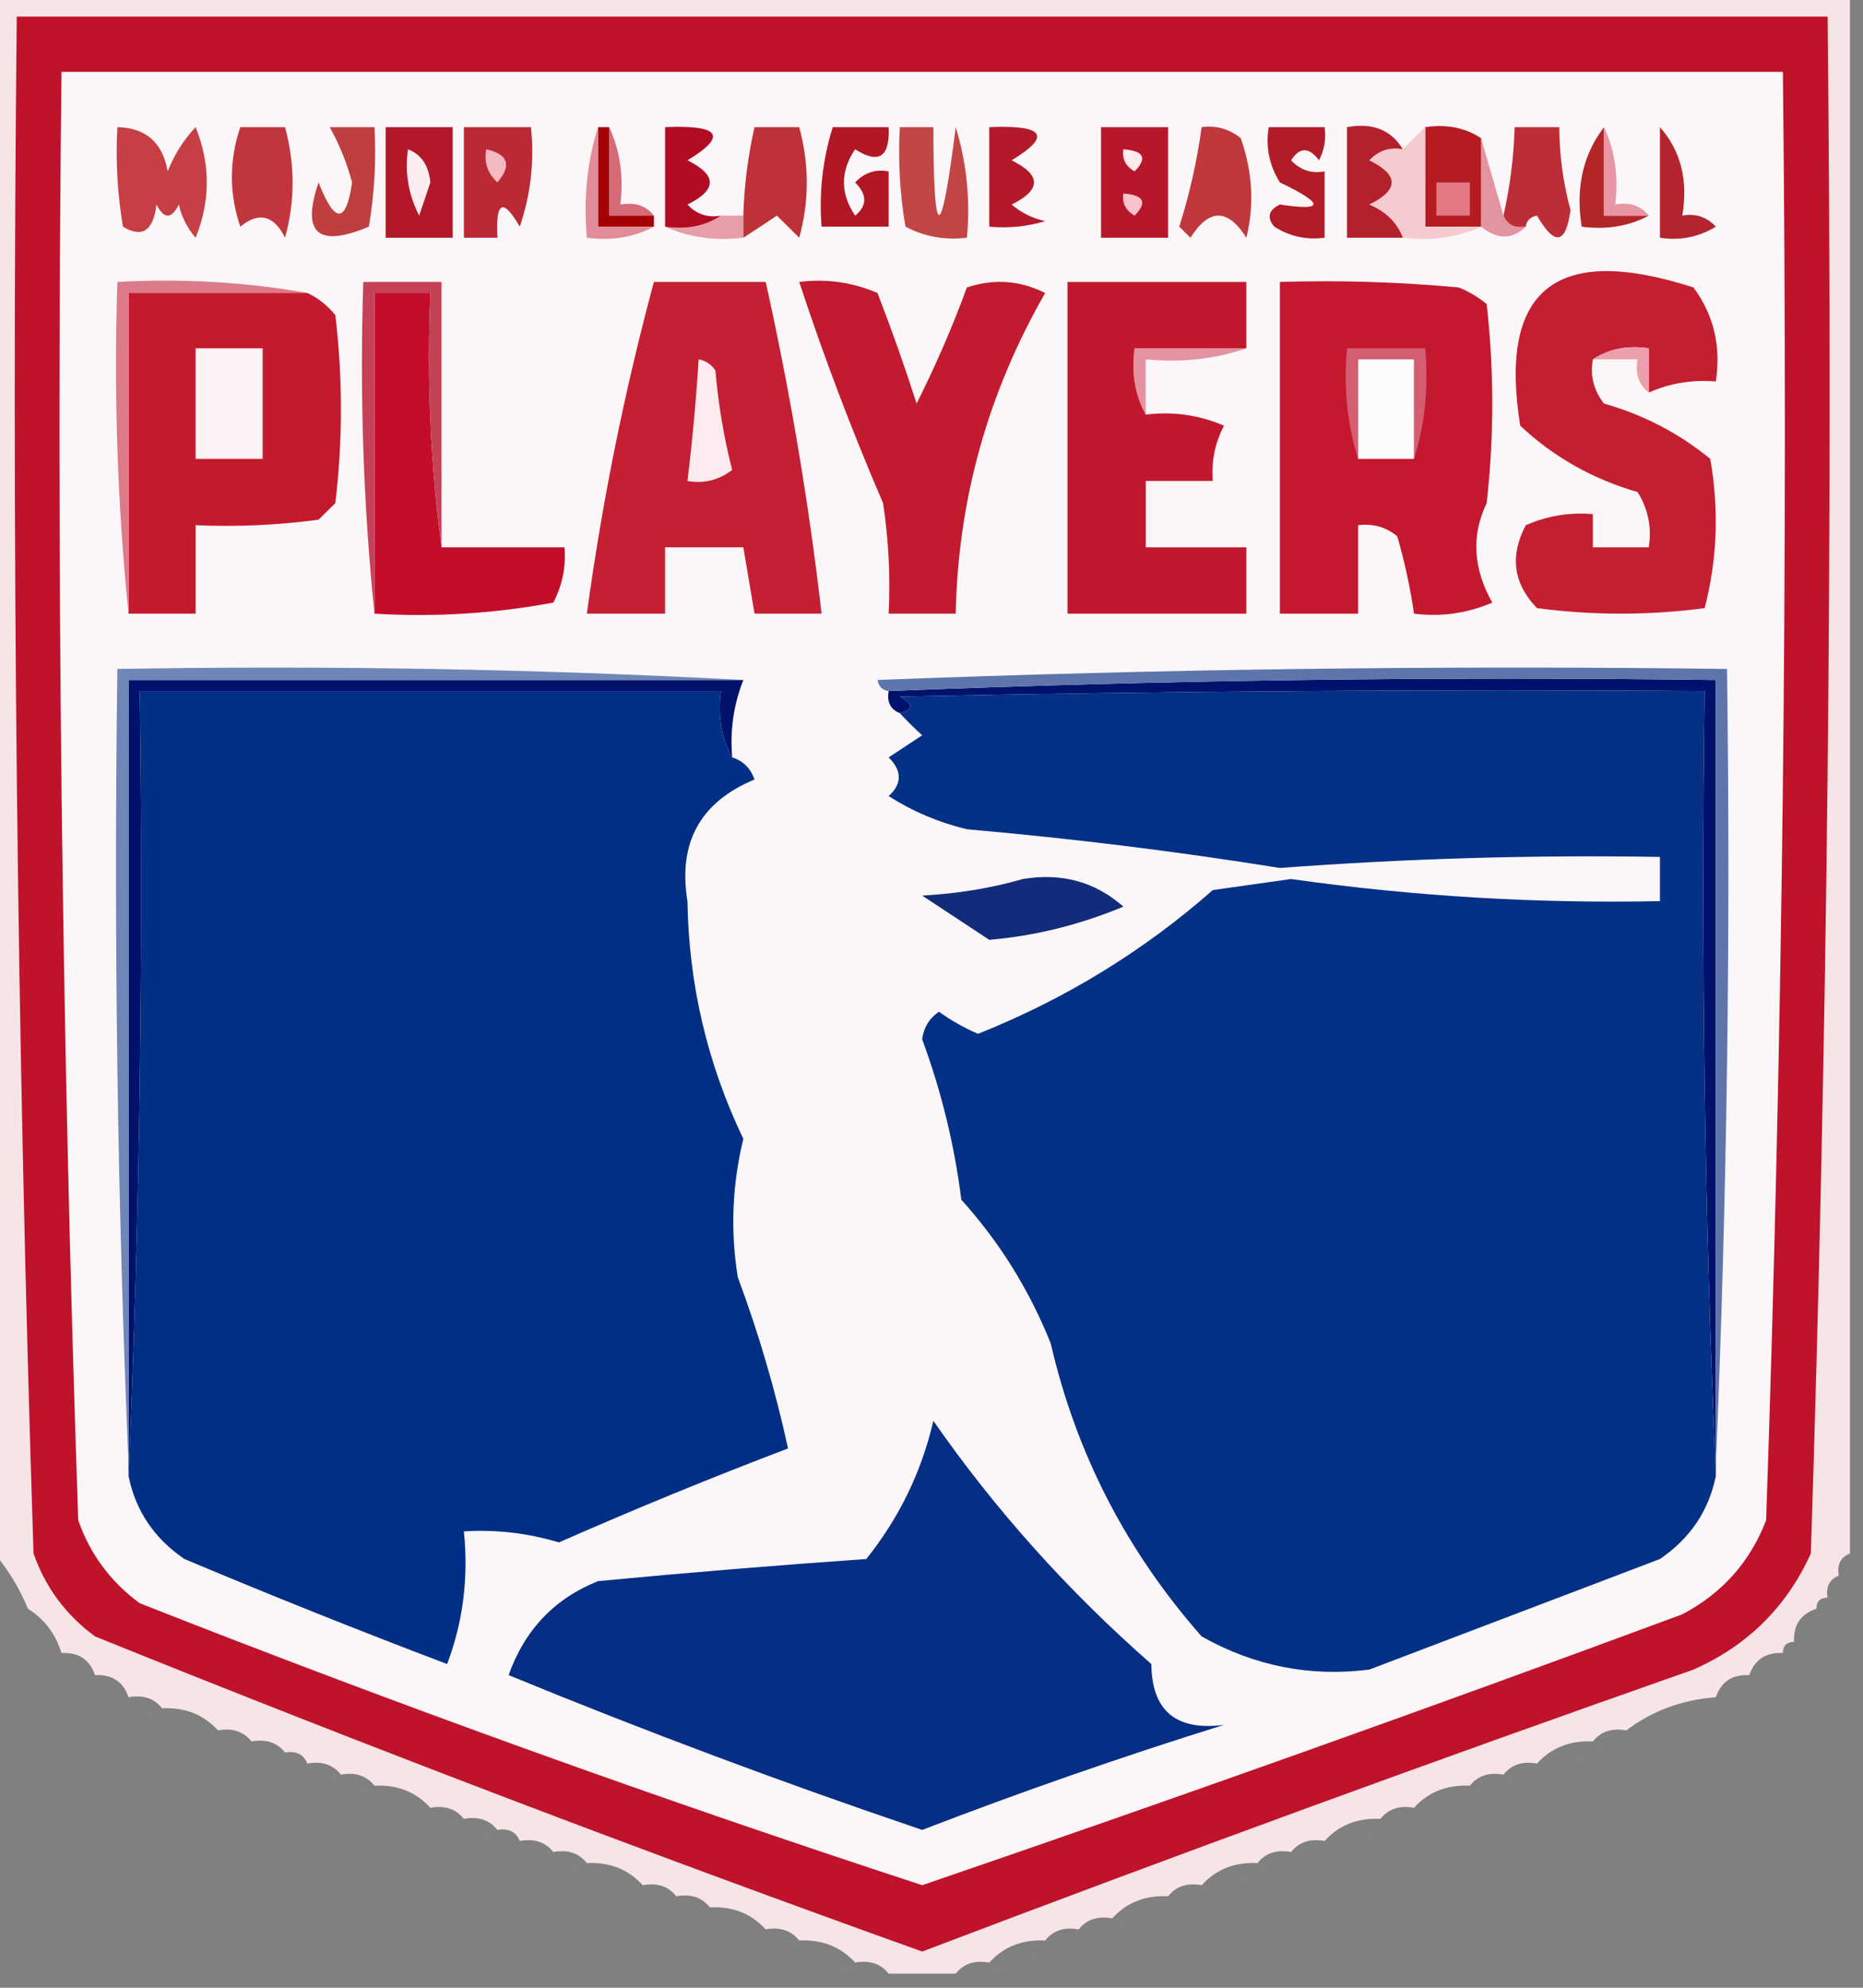 <?xml version="1.0" standalone="no"?>
<!DOCTYPE svg PUBLIC "-//W3C//DTD SVG 1.0//EN" "http://www.w3.org/TR/2001/REC-SVG-20010904/DTD/svg10.dtd">
<svg xmlns="http://www.w3.org/2000/svg" xmlns:xlink="http://www.w3.org/1999/xlink" id="body_1" width="15" height="16">

<rect width="100%" height="100%" fill="#808080" stroke="none"/>

<g transform="matrix(0.09 0 0 0.089 0 0)">
	<g>
        <path d="M-0.5 -0.5C 54.833 -0.5 110.167 -0.5 165.5 -0.5C 165.5 46.5 165.5 93.5 165.5 140.5C 164.662 140.842 164.328 141.508 164.5 142.5C 163.662 142.842 163.328 143.508 163.5 144.5C 162.833 144.5 162.5 144.833 162.5 145.5C 161.094 145.973 160.427 146.973 160.5 148.5C 159.833 148.5 159.5 148.833 159.5 149.5C 157.973 149.427 156.973 150.094 156.5 151.5C 154.973 151.427 153.973 152.094 153.5 153.5C 150.458 153.733 147.792 154.733 145.5 156.5C 144.209 156.263 143.209 156.596 142.5 157.5C 140.447 157.402 138.78 158.069 137.5 159.5C 136.209 159.263 135.209 159.596 134.5 160.5C 133.209 160.263 132.209 160.596 131.5 161.5C 129.447 161.402 127.78 162.069 126.5 163.5C 125.209 163.263 124.209 163.596 123.5 164.5C 121.447 164.402 119.78 165.069 118.5 166.5C 117.209 166.263 116.209 166.596 115.5 167.5C 114.209 167.263 113.209 167.596 112.5 168.5C 110.447 168.402 108.78 169.069 107.5 170.5C 106.209 170.263 105.209 170.596 104.5 171.5C 102.447 171.402 100.78 172.069 99.5 173.5C 98.209 173.263 97.209 173.596 96.5 174.5C 95.209 174.263 94.209 174.596 93.5 175.5C 91.447 175.402 89.78 176.069 88.5 177.5C 87.209 177.263 86.209 177.596 85.5 178.5C 83.5 178.5 81.5 178.5 79.5 178.5C 78.791 177.596 77.791 177.263 76.5 177.5C 75.22 176.069 73.553 175.402 71.5 175.5C 70.791 174.596 69.791 174.263 68.5 174.5C 67.22 173.069 65.553 172.402 63.5 172.5C 62.791 171.596 61.791 171.263 60.5 171.5C 59.791 170.596 58.791 170.263 57.5 170.5C 56.22 169.069 54.553 168.402 52.5 168.5C 51.791 167.596 50.791 167.263 49.5 167.5C 48.791 166.596 47.791 166.263 46.5 166.5C 46.158 165.662 45.492 165.328 44.5 165.5C 43.791 164.596 42.791 164.263 41.5 164.5C 40.791 163.596 39.791 163.263 38.5 163.5C 37.22 162.069 35.553 161.402 33.5 161.5C 32.791 160.596 31.791 160.263 30.5 160.5C 29.791 159.596 28.791 159.263 27.5 159.5C 27.158 158.662 26.492 158.328 25.5 158.5C 24.791 157.596 23.791 157.263 22.5 157.5C 21.791 156.596 20.791 156.263 19.5 156.5C 18.22 155.069 16.553 154.402 14.5 154.5C 13.791 153.596 12.791 153.263 11.5 153.5C 11.027 152.094 10.027 151.427 8.5 151.5C 8.027 150.094 7.027 149.427 5.5 149.5C 4.974 147.77 3.974 146.436 2.5 145.5C 1.737 143.632 0.737 141.965 -0.5 140.5C -0.5 93.5 -0.5 46.5 -0.5 -0.5z" stroke="none" fill="#FBE9EB" fill-rule="nonzero" fill-opacity="0.953" />
	</g>
	<g>
        <path d="M164.5 142.5C 164.833 142.5 165.167 142.5 165.5 142.5C 165.5 143.167 165.5 143.833 165.5 144.5C 165.167 144.5 164.833 144.5 164.5 144.5C 164.5 143.833 164.5 143.167 164.5 142.5z" stroke="none" fill="#FDFEFD" fill-rule="nonzero" fill-opacity="0.008" />
	</g>
	<g>
        <path d="M163.5 144.5C 163.833 144.5 164.167 144.5 164.5 144.5C 164.315 145.17 163.981 145.17 163.5 144.5z" stroke="none" fill="#FDFEFD" fill-rule="nonzero" fill-opacity="0.012" />
	</g>
	<g>
        <path d="M2.5 145.5C 1.833 146.167 1.833 146.167 2.5 145.5z" stroke="none" fill="#FDFEFD" fill-rule="nonzero" fill-opacity="0.012" />
	</g>
	<g>
        <path d="M162.5 145.5C 162.833 145.5 163.167 145.5 163.5 145.5C 163.315 146.17 162.981 146.17 162.5 145.5z" stroke="none" fill="#FDFEFD" fill-rule="nonzero" fill-opacity="0.012" />
	</g>
	<g>
        <path d="M2.5 147.5C 3.833 148.167 3.833 148.167 2.5 147.5z" stroke="none" fill="#FDFEFD" fill-rule="nonzero" fill-opacity="0.008" />
	</g>
	<g>
        <path d="M161.5 147.5C 162.833 148.167 162.833 148.167 161.5 147.5z" stroke="none" fill="#FDFEFD" fill-rule="nonzero" fill-opacity="0.008" />
	</g>
	<g>
        <path d="M160.5 148.5C 160.833 148.5 161.167 148.5 161.5 148.5C 161.315 149.17 160.981 149.17 160.5 148.5z" stroke="none" fill="#FDFEFD" fill-rule="nonzero" fill-opacity="0.008" />
	</g>
	<g>
        <path d="M5.5 149.5C 5.5 149.833 5.5 150.167 5.5 150.5C 4.83 150.019 4.83 149.685 5.5 149.5z" stroke="none" fill="#FDFEFD" fill-rule="nonzero" fill-opacity="0.008" />
	</g>
	<g>
        <path d="M159.5 149.5C 159.833 149.5 160.167 149.5 160.5 149.5C 160.315 150.17 159.981 150.17 159.5 149.5z" stroke="none" fill="#FDFEFD" fill-rule="nonzero" fill-opacity="0.008" />
	</g>
	<g>
        <path d="M5.5 150.5C 6.833 151.167 6.833 151.167 5.5 150.5z" stroke="none" fill="#FDFEFD" fill-rule="nonzero" fill-opacity="0.008" />
	</g>
	<g>
        <path d="M159.5 150.5C 158.833 151.167 158.833 151.167 159.5 150.5z" stroke="none" fill="#FDFEFD" fill-rule="nonzero" fill-opacity="0.008" />
	</g>
	<g>
        <path d="M8.5 151.5C 8.5 151.833 8.5 152.167 8.5 152.5C 7.83 152.019 7.83 151.685 8.5 151.5z" stroke="none" fill="#FDFEFD" fill-rule="nonzero" fill-opacity="0.008" />
	</g>
	<g>
        <path d="M156.5 151.5C 157.833 152.167 157.833 152.167 156.5 151.5z" stroke="none" fill="#FDFCFB" fill-rule="nonzero" fill-opacity="0.008" />
	</g>
	<g>
        <path d="M8.5 152.5C 9.833 153.167 9.833 153.167 8.5 152.5z" stroke="none" fill="#FDFEFD" fill-rule="nonzero" fill-opacity="0.008" />
	</g>
	<g>
        <path d="M156.5 152.5C 155.833 153.167 155.833 153.167 156.5 152.5z" stroke="none" fill="#FDFEFD" fill-rule="nonzero" fill-opacity="0.008" />
	</g>
	<g>
        <path d="M11.5 153.5C 10.833 154.167 10.833 154.167 11.5 153.5z" stroke="none" fill="#FDFEFD" fill-rule="nonzero" fill-opacity="0.008" />
	</g>
	<g>
        <path d="M153.5 153.5C 154.833 154.167 154.833 154.167 153.5 153.5z" stroke="none" fill="#FDFEFD" fill-rule="nonzero" fill-opacity="0.008" />
	</g>
	<g>
        <path d="M14.5 154.5C 14.103 155.525 13.437 155.692 12.5 155C 13.094 154.536 13.761 154.369 14.5 154.5z" stroke="none" fill="#FDFEFD" fill-rule="nonzero" fill-opacity="0.008" />
	</g>
	<g>
        <path d="M151.5 154.5C 152.833 155.167 152.833 155.167 151.5 154.5z" stroke="none" fill="#FDFEFD" fill-rule="nonzero" fill-opacity="0.008" />
	</g>
	<g>
        <path d="M15.5 155.5C 16.833 156.167 16.833 156.167 15.5 155.5z" stroke="none" fill="#FDFEFD" fill-rule="nonzero" fill-opacity="0.008" />
	</g>
	<g>
        <path d="M148.5 156.5C 148.897 155.475 149.563 155.308 150.5 156C 149.906 156.464 149.239 156.631 148.5 156.5z" stroke="none" fill="#FDFFFE" fill-rule="nonzero" fill-opacity="0.008" />
	</g>
	<g>
        <path d="M19.5 156.5C 19.103 157.525 18.437 157.692 17.5 157C 18.094 156.536 18.761 156.369 19.5 156.5z" stroke="none" fill="#FDFEFD" fill-rule="nonzero" fill-opacity="0.008" />
	</g>
	<g>
        <path d="M145.5 156.5C 146.239 156.369 146.906 156.536 147.5 157C 146.563 157.692 145.897 157.525 145.5 156.5z" stroke="none" fill="#FDFEFD" fill-rule="nonzero" fill-opacity="0.008" />
	</g>
	<g>
        <path d="M22.5 157.5C 22.103 158.525 21.437 158.692 20.5 158C 21.094 157.536 21.761 157.369 22.5 157.5z" stroke="none" fill="#FDFEFD" fill-rule="nonzero" fill-opacity="0.008" />
	</g>
	<g>
        <path d="M142.5 158.5C 142.5 158.167 142.5 157.833 142.5 157.5C 145.167 157.833 145.167 158.167 142.5 158.5z" stroke="none" fill="#FEFCFE" fill-rule="nonzero" fill-opacity="0.008" />
	</g>
	<g>
        <path d="M25.5 158.5C 25.103 159.525 24.437 159.692 23.5 159C 24.094 158.536 24.761 158.369 25.5 158.5z" stroke="none" fill="#FDFEFD" fill-rule="nonzero" fill-opacity="0.008" />
	</g>
	<g>
        <path d="M142.5 158.5C 142.103 159.525 141.437 159.692 140.5 159C 141.094 158.536 141.761 158.369 142.5 158.5z" stroke="none" fill="#FDFEFD" fill-rule="nonzero" fill-opacity="0.008" />
	</g>
	<g>
        <path d="M27.5 159.5C 26.833 160.167 26.833 160.167 27.5 159.5z" stroke="none" fill="#FDFEFD" fill-rule="nonzero" fill-opacity="0.008" />
	</g>
	<g>
        <path d="M1.5 1.5C 55.5 1.5 109.5 1.5 163.5 1.5C 163.985 47.893 163.485 94.227 162 140.5C 159.833 145.333 156.333 148.833 151.5 151C 128.384 159.205 105.384 167.705 82.5 176.5C 57.604 167.481 32.937 157.981 8.5 148C 5.894 146.062 4.061 143.562 3 140.5C 1.515 94.227 1.015 47.893 1.5 1.5z" stroke="none" fill="#BF122B" fill-rule="nonzero" fill-opacity="0.996" />
	</g>
	<g>
        <path d="M5.5 6.5C 56.833 6.5 108.167 6.5 159.5 6.5C 159.984 50.227 159.484 93.894 158 137.5C 156.558 141.275 154.058 144.108 150.5 146C 127.921 154.458 105.254 162.625 82.5 170.5C 58.921 162.696 35.588 154.196 12.5 145C 9.894 143.062 8.061 140.562 7 137.5C 5.516 93.894 5.016 50.227 5.5 6.5z" stroke="none" fill="#FBF6F8" fill-rule="nonzero" />
	</g>
	<g>
        <path d="M83.5 128.5C 89.02 136.531 95.52 143.864 103 150.5C 103.043 154.731 105.21 156.564 109.5 156C 100.392 158.869 91.392 162.036 82.5 165.5C 69.983 161.218 57.65 156.551 45.5 151.5C 46.94 147.409 49.607 144.576 53.5 143C 61.492 142.231 69.492 141.565 77.5 141C 80.441 137.284 82.441 133.117 83.5 128.5z" stroke="none" fill="#062E84" fill-rule="nonzero" />
	</g>
	<g>
        <path d="M91.5 79.5C 94.983 78.916 97.983 79.749 100.5 82C 96.578 83.647 92.578 84.647 88.5 85C 86.5 83.667 84.5 82.333 82.5 81C 85.695 80.82 88.695 80.32 91.5 79.5z" stroke="none" fill="#122B7B" fill-rule="nonzero" />
	</g>
	<g>
        <path d="M153.5 132.5C 153.5 132.833 153.5 133.167 153.5 133.5C 152.502 110.006 152.169 86.339 152.5 62.5C 128.498 62.333 104.498 62.5 80.5 63C 81.738 63.69 81.738 64.19 80.5 64.5C 79.662 64.158 79.328 63.492 79.5 62.5C 103.994 61.502 128.661 61.169 153.5 61.5C 153.5 85.167 153.5 108.833 153.5 132.5z" stroke="none" fill="#00126B" fill-rule="nonzero" />
	</g>
	<g>
        <path d="M153.5 133.5C 152.866 136.643 151.2 139.143 148.5 141C 139.833 144.333 131.167 147.667 122.5 151C 117.196 151.68 112.196 150.68 107.5 148C 100.77 140.279 96.27 131.446 94 121.5C 92.086 116.665 89.419 112.331 86 108.5C 85.383 103.533 84.217 98.7 82.5 94C 82.63 92.941 83.13 92.108 84 91.5C 85.085 92.293 86.252 92.96 87.5 93.5C 95.297 90.352 102.297 86.019 108.5 80.5C 110.833 80.167 113.167 79.833 115.5 79.5C 126.441 81.064 137.441 81.73 148.5 81.5C 148.5 80.167 148.5 78.833 148.5 77.5C 137.15 77.31 125.817 77.643 114.5 78.5C 105.309 77.005 95.976 75.838 86.5 75C 83.968 74.381 81.635 73.381 79.5 72C 80.711 70.887 80.711 69.72 79.5 68.5C 80.5 67.833 81.5 67.167 82.5 66.5C 81.757 65.818 81.091 65.151 80.5 64.5C 81.738 64.19 81.738 63.69 80.5 63C 104.498 62.5 128.498 62.333 152.5 62.5C 152.169 86.339 152.502 110.006 153.5 133.5z" stroke="none" fill="#043086" fill-rule="nonzero" />
	</g>
	<g>
        <path d="M65.5 68.5C 66.478 68.811 67.144 69.478 67.5 70.5C 62.647 72.536 60.647 76.202 61.5 81.5C 61.618 89.05 63.285 96.216 66.5 103C 65.503 107.138 65.336 111.304 66 115.5C 67.866 120.565 69.366 125.732 70.5 131C 63.714 133.605 56.88 136.439 50 139.5C 47.23 138.652 44.397 138.319 41.5 138.5C 41.924 142.703 41.424 146.703 40 150.5C 32.125 147.481 24.292 144.314 16.5 141C 13.8 139.143 12.133 136.643 11.5 133.5C 12.498 110.006 12.831 86.339 12.5 62.5C 29.833 62.5 47.167 62.5 64.5 62.5C 64.205 64.735 64.539 66.735 65.5 68.5z" stroke="none" fill="#012F86" fill-rule="nonzero" />
	</g>
	<g>
        <path d="M66.5 61.5C 65.631 63.717 65.298 66.05 65.5 68.5C 64.539 66.735 64.205 64.735 64.5 62.5C 47.167 62.5 29.833 62.5 12.5 62.5C 12.831 86.339 12.498 110.006 11.5 133.5C 11.5 133.167 11.5 132.833 11.5 132.5C 11.5 108.833 11.5 85.167 11.5 61.5C 29.833 61.5 48.167 61.5 66.5 61.5z" stroke="none" fill="#01126A" fill-rule="nonzero" />
	</g>
	<g>
        <path d="M66.5 61.5C 48.167 61.5 29.833 61.5 11.5 61.5C 11.5 85.167 11.5 108.833 11.5 132.5C 10.502 108.672 10.169 84.672 10.5 60.5C 29.341 60.17 48.008 60.503 66.5 61.5z" stroke="none" fill="#6F87B7" fill-rule="nonzero" />
	</g>
	<g>
        <path d="M153.5 132.5C 153.5 108.833 153.5 85.167 153.5 61.5C 128.661 61.169 103.994 61.502 79.5 62.5C 78.957 62.44 78.624 62.107 78.5 61.5C 103.825 60.5 129.158 60.167 154.5 60.5C 154.831 84.672 154.498 108.672 153.5 132.5z" stroke="none" fill="#5D75AB" fill-rule="nonzero" />
	</g>
	<g>
        <path d="M39.5 49.5C 43.167 49.5 46.833 49.5 50.5 49.5C 50.643 51.262 50.309 52.929 49.5 54.5C 44.208 55.495 38.875 55.828 33.5 55.5C 33.5 45.833 33.5 36.167 33.5 26.5C 35.167 26.5 36.833 26.5 38.5 26.5C 38.175 34.352 38.508 42.018 39.5 49.5z" stroke="none" fill="#C30D2A" fill-rule="nonzero" />
	</g>
	<g>
        <path d="M147.5 35.5C 147.5 34.167 147.5 32.833 147.5 31.5C 145.585 31.215 143.919 31.549 142.5 32.5C 142.238 33.978 142.571 35.311 143.5 36.5C 147.03 37.515 150.197 39.181 153 41.5C 153.799 46.087 153.632 50.587 152.5 55C 147.5 55.667 142.5 55.667 137.5 55C 135.381 52.782 135.048 50.282 136.5 47.5C 138.409 46.652 140.409 46.318 142.5 46.5C 142.5 47.5 142.5 48.5 142.5 49.5C 144.167 49.5 145.833 49.5 147.5 49.5C 147.785 47.712 147.452 46.045 146.5 44.5C 142.493 43.336 138.993 41.336 136 38.5C 134.043 26.147 139.21 21.981 151.5 26C 153.314 28.482 153.98 31.315 153.5 34.5C 151.379 34.325 149.379 34.659 147.5 35.5z" stroke="none" fill="#C41E31" fill-rule="nonzero" />
	</g>
	<g>
        <path d="M71.5 25.5C 73.924 25.192 76.257 25.526 78.5 26.5C 79.765 29.796 80.932 33.129 82 36.5C 83.691 33.099 85.191 29.599 86.5 26C 88.902 25.186 91.235 25.353 93.5 26.5C 88.37 35.548 85.703 45.215 85.5 55.5C 83.5 55.5 81.5 55.5 79.5 55.5C 79.665 52.15 79.498 48.817 79 45.5C 76.198 38.926 73.698 32.259 71.5 25.5z" stroke="none" fill="#C21A2E" fill-rule="nonzero" />
	</g>
	<g>
        <path d="M142.5 32.5C 143.919 31.549 145.585 31.215 147.5 31.5C 147.5 32.833 147.5 34.167 147.5 35.5C 146.596 34.791 146.263 33.791 146.5 32.5C 145.167 32.5 143.833 32.5 142.5 32.5z" stroke="none" fill="#EC9FAB" fill-rule="nonzero" />
	</g>
	<g>
        <path d="M111.5 31.5C 108.713 32.477 105.713 32.81 102.5 32.5C 102.5 34.167 102.5 35.833 102.5 37.5C 101.539 35.735 101.205 33.735 101.5 31.5C 104.833 31.5 108.167 31.5 111.5 31.5z" stroke="none" fill="#E593A1" fill-rule="nonzero" />
	</g>
	<g>
        <path d="M27.5 26.5C 28.458 26.953 29.292 27.619 30 28.5C 30.667 34.167 30.667 39.833 30 45.5C 29.5 46 29 46.5 28.5 47C 24.848 47.499 21.182 47.665 17.5 47.5C 17.5 50.167 17.5 52.833 17.5 55.5C 15.5 55.5 13.5 55.5 11.5 55.5C 11.5 45.833 11.5 36.167 11.5 26.5C 16.833 26.5 22.167 26.5 27.5 26.5z" stroke="none" fill="#C41A2E" fill-rule="nonzero" />
	</g>
	<g>
        <path d="M17.5 31.5C 19.5 31.5 21.5 31.5 23.5 31.5C 23.5 34.833 23.5 38.167 23.5 41.5C 21.5 41.5 19.5 41.5 17.5 41.5C 17.5 38.167 17.5 34.833 17.5 31.5z" stroke="none" fill="#FCF1F3" fill-rule="nonzero" />
	</g>
	<g>
        <path d="M114.5 25.5C 119.844 25.334 125.177 25.501 130.5 26C 131.416 26.374 132.25 26.874 133 27.5C 133.667 33.5 133.667 39.5 133 45.5C 131.615 48.414 131.782 51.414 133.5 54.5C 131.257 55.474 128.924 55.808 126.5 55.5C 126.162 53.146 125.662 50.813 125 48.5C 123.989 47.663 122.822 47.33 121.5 47.5C 121.5 50.167 121.5 52.833 121.5 55.5C 119.167 55.5 116.833 55.5 114.5 55.5C 114.5 45.5 114.5 35.5 114.5 25.5z" stroke="none" fill="#C4182F" fill-rule="nonzero" />
	</g>
	<g>
        <path d="M126.5 41.5C 126.5 38.5 126.5 35.5 126.5 32.5C 124.833 32.5 123.167 32.5 121.5 32.5C 121.5 35.5 121.5 38.5 121.5 41.5C 120.521 38.375 120.187 35.042 120.5 31.5C 122.833 31.5 125.167 31.5 127.5 31.5C 127.813 35.042 127.479 38.375 126.5 41.5z" stroke="none" fill="#D35E71" fill-rule="nonzero" />
	</g>
	<g>
        <path d="M126.5 41.5C 124.833 41.5 123.167 41.5 121.5 41.5C 121.5 38.5 121.5 35.5 121.5 32.5C 123.167 32.5 124.833 32.5 126.5 32.5C 126.5 35.5 126.5 38.5 126.5 41.5z" stroke="none" fill="#FEFBFC" fill-rule="nonzero" />
	</g>
	<g>
        <path d="M111.5 31.5C 108.167 31.5 104.833 31.5 101.5 31.5C 101.205 33.735 101.539 35.735 102.5 37.5C 104.924 37.192 107.257 37.526 109.5 38.5C 108.691 40.071 108.357 41.738 108.5 43.5C 106.5 43.5 104.5 43.5 102.5 43.5C 102.5 45.5 102.5 47.5 102.5 49.5C 105.5 49.5 108.5 49.5 111.5 49.5C 111.5 51.5 111.5 53.5 111.5 55.5C 106.167 55.5 100.833 55.5 95.5 55.5C 95.5 45.5 95.5 35.5 95.5 25.5C 100.833 25.5 106.167 25.5 111.5 25.5C 111.5 27.5 111.5 29.5 111.5 31.5z" stroke="none" fill="#C2182D" fill-rule="nonzero" />
	</g>
	<g>
        <path d="M58.5 25.5C 61.833 25.5 65.167 25.5 68.5 25.5C 70.683 35.416 72.35 45.416 73.5 55.5C 71.5 55.5 69.5 55.5 67.5 55.5C 67.167 53.5 66.833 51.5 66.5 49.5C 64.167 49.5 61.833 49.5 59.5 49.5C 59.5 51.5 59.5 53.5 59.5 55.5C 57.167 55.5 54.833 55.5 52.5 55.5C 53.873 45.346 55.873 35.346 58.5 25.5z" stroke="none" fill="#C41F32" fill-rule="nonzero" />
	</g>
	<g>
        <path d="M62.5 32.5C 63.117 32.611 63.617 32.944 64 33.5C 64.257 36.557 64.757 39.557 65.5 42.5C 64.311 43.429 62.978 43.762 61.5 43.5C 61.942 39.846 62.276 36.179 62.5 32.5z" stroke="none" fill="#FDEBEF" fill-rule="nonzero" />
	</g>
	<g>
        <path d="M39.5 49.5C 38.508 42.018 38.175 34.352 38.5 26.5C 36.833 26.5 35.167 26.5 33.5 26.5C 33.5 36.167 33.5 45.833 33.5 55.5C 32.506 45.681 32.173 35.681 32.5 25.5C 34.833 25.5 37.167 25.5 39.5 25.5C 39.5 33.5 39.5 41.5 39.5 49.5z" stroke="none" fill="#C54158" fill-rule="nonzero" />
	</g>
	<g>
        <path d="M27.5 26.5C 22.167 26.5 16.833 26.5 11.5 26.5C 11.5 36.167 11.5 45.833 11.5 55.5C 10.506 45.681 10.173 35.681 10.5 25.5C 16.358 25.178 22.025 25.511 27.5 26.5z" stroke="none" fill="#DC7A8A" fill-rule="nonzero" />
	</g>
	<g>
        <path d="M64.5 19.5C 65.167 19.5 65.833 19.5 66.5 19.5C 66.5 20.167 66.5 20.833 66.5 21.5C 63.941 21.802 61.607 21.468 59.5 20.5C 61.415 20.785 63.081 20.451 64.5 19.5z" stroke="none" fill="#E89EA9" fill-rule="nonzero" />
	</g>
	<g>
        <path d="M143.5 11.5C 143.5 14.167 143.5 16.833 143.5 19.5C 144.833 19.5 146.167 19.5 147.5 19.5C 145.735 20.461 143.735 20.795 141.5 20.5C 140.945 16.988 141.612 13.988 143.5 11.5z" stroke="none" fill="#B22628" fill-rule="nonzero" />
	</g>
	<g>
        <path d="M74.5 11.5C 76.167 11.5 77.833 11.5 79.5 11.5C 79.62 14.205 78.62 14.871 76.5 13.5C 75.167 15.5 75.167 17.5 76.5 19.5C 77.59 18.609 77.59 17.609 76.5 16.5C 77.325 15.614 78.325 15.281 79.5 15.5C 79.5 17.167 79.5 18.833 79.5 20.5C 77.5 20.5 75.5 20.5 73.5 20.5C 73.264 17.392 73.597 14.392 74.5 11.5z" stroke="none" fill="#B11823" fill-rule="nonzero" />
	</g>
	<g>
        <path d="M29.5 11.5C 30.833 11.5 32.167 11.5 33.5 11.5C 33.665 14.518 33.498 17.518 33 20.5C 28.442 22.439 26.942 21.106 28.5 16.5C 29.948 20.257 30.948 20.257 31.5 16.5C 31.014 14.696 30.347 13.029 29.5 11.5z" stroke="none" fill="#BF3E3F" fill-rule="nonzero" />
	</g>
	<g>
        <path d="M136.5 20.5C 135.508 20.672 134.842 20.338 134.5 19.5C 135.092 16.873 135.425 14.206 135.5 11.5C 136.833 11.5 138.167 11.5 139.5 11.5C 139.507 14.038 139.841 16.538 140.5 19C 140.085 22.106 139.085 22.272 137.5 19.5C 136.893 19.624 136.56 19.957 136.5 20.5z" stroke="none" fill="#BD2D36" fill-rule="nonzero" />
	</g>
	<g>
        <path d="M107.5 11.5C 108.822 11.33 109.989 11.663 111 12.5C 112.057 15.549 112.224 18.549 111.5 21.5C 109.833 18.833 108.167 18.833 106.5 21.5C 106.167 21.167 105.833 20.833 105.5 20.5C 106.423 17.553 107.089 14.553 107.5 11.5z" stroke="none" fill="#C0373C" fill-rule="nonzero" />
	</g>
	<g>
        <path d="M66.5 21.5C 66.5 20.833 66.5 20.167 66.5 19.5C 66.575 16.794 66.908 14.127 67.5 11.5C 68.833 11.5 70.167 11.5 71.5 11.5C 72.401 14.872 72.401 18.205 71.5 21.5C 70.833 20.833 70.167 20.167 69.5 19.5C 68.482 20.192 67.482 20.859 66.5 21.5z" stroke="none" fill="#BE3138" fill-rule="nonzero" />
	</g>
	<g>
        <path d="M132.5 12.5C 133.167 14.833 133.833 17.167 134.5 19.5C 134.842 20.338 135.508 20.672 136.5 20.5C 135.295 21.686 133.961 21.686 132.5 20.5C 132.5 17.833 132.5 15.167 132.5 12.5z" stroke="none" fill="#E493A0" fill-rule="nonzero" />
	</g>
	<g>
        <path d="M127.5 11.5C 129.415 11.216 131.081 11.549 132.5 12.5C 132.5 15.167 132.5 17.833 132.5 20.5C 130.833 20.5 129.167 20.5 127.5 20.5C 127.5 17.5 127.5 14.5 127.5 11.5z" stroke="none" fill="#B51B21" fill-rule="nonzero" />
	</g>
	<g>
        <path d="M128.5 16.5C 129.5 16.5 130.5 16.5 131.5 16.5C 131.5 17.5 131.5 18.5 131.5 19.5C 130.5 19.5 129.5 19.5 128.5 19.5C 128.5 18.5 128.5 17.5 128.5 16.5z" stroke="none" fill="#E37784" fill-rule="nonzero" />
	</g>
	<g>
        <path d="M88.5 11.5C 93.443 11.288 94.11 12.288 90.5 14.5C 93.167 15.833 93.167 17.167 90.5 18.5C 91.376 19.251 92.376 19.751 93.5 20C 91.866 20.494 90.199 20.66 88.5 20.5C 88.5 17.5 88.5 14.5 88.5 11.5z" stroke="none" fill="#B4192A" fill-rule="nonzero" />
	</g>
	<g>
        <path d="M41.5 11.5C 43.5 11.5 45.5 11.5 47.5 11.5C 47.817 14.572 47.484 17.572 46.5 20.5C 44.995 17.869 44.329 18.203 44.5 21.5C 43.5 21.5 42.5 21.5 41.5 21.5C 41.5 18.167 41.5 14.833 41.5 11.5z" stroke="none" fill="#BB2935" fill-rule="nonzero" />
	</g>
	<g>
        <path d="M64.5 19.5C 63.081 20.451 61.415 20.785 59.5 20.5C 59.5 17.5 59.5 14.5 59.5 11.5C 64.443 11.288 65.11 12.288 61.5 14.5C 64.167 15.833 64.167 17.167 61.5 18.5C 62.325 19.386 63.325 19.719 64.5 19.5z" stroke="none" fill="#B10C24" fill-rule="nonzero" />
	</g>
	<g>
        <path d="M10.5 11.5C 13.05 11.561 14.55 12.894 15 15.5C 15.583 13.998 16.416 12.665 17.5 11.5C 18.833 14.833 18.833 18.167 17.5 21.5C 16.749 20.624 16.249 19.624 16 18.5C 15.333 19.833 14.667 19.833 14 18.5C 13.716 20.886 12.716 21.552 11 20.5C 10.502 17.518 10.335 14.518 10.5 11.5z" stroke="none" fill="#C53F44" fill-rule="nonzero" />
	</g>
	<g>
        <path d="M54.5 11.5C 55.468 13.607 55.802 15.941 55.5 18.5C 56.791 18.263 57.791 18.596 58.5 19.5C 57.167 19.5 55.833 19.5 54.5 19.5C 54.5 16.833 54.5 14.167 54.5 11.5z" stroke="none" fill="#D66A79" fill-rule="nonzero" />
	</g>
	<g>
        <path d="M43.5 13.5C 45.465 13.948 45.798 14.948 44.5 16.5C 43.614 15.675 43.281 14.675 43.5 13.5z" stroke="none" fill="#F3BAC2" fill-rule="nonzero" />
	</g>
	<g>
        <path d="M34.5 11.5C 36.5 11.5 38.5 11.5 40.5 11.5C 40.5 14.833 40.5 18.167 40.5 21.5C 38.5 21.5 36.5 21.5 34.5 21.5C 34.5 18.167 34.5 14.833 34.5 11.5z" stroke="none" fill="#B21827" fill-rule="nonzero" />
	</g>
	<g>
        <path d="M36.5 13.5C 37.694 13.97 38.36 14.97 38.5 16.5C 38.167 17.5 37.833 18.5 37.5 19.5C 36.534 17.604 36.201 15.604 36.5 13.5z" stroke="none" fill="#FDEDF0" fill-rule="nonzero" />
	</g>
	<g>
        <path d="M148.5 11.5C 150.369 13.635 151.036 16.302 150.5 19.5C 151.675 19.281 152.675 19.614 153.5 20.5C 151.955 21.452 150.288 21.785 148.5 21.5C 148.5 18.167 148.5 14.833 148.5 11.5z" stroke="none" fill="#B4242E" fill-rule="nonzero" />
	</g>
	<g>
        <path d="M143.5 11.5C 144.468 13.607 144.802 15.941 144.5 18.5C 145.791 18.263 146.791 18.596 147.5 19.5C 146.167 19.5 144.833 19.5 143.5 19.5C 143.5 16.833 143.5 14.167 143.5 11.5z" stroke="none" fill="#E796A2" fill-rule="nonzero" />
	</g>
	<g>
        <path d="M127.5 11.5C 127.5 14.5 127.5 17.5 127.5 20.5C 129.167 20.5 130.833 20.5 132.5 20.5C 130.393 21.468 128.059 21.802 125.5 21.5C 124.993 20.141 123.993 19.141 122.5 18.5C 125.167 17.167 125.167 15.833 122.5 14.5C 123.325 13.614 124.325 13.281 125.5 13.5C 126.167 12.833 126.833 12.167 127.5 11.5z" stroke="none" fill="#F5CBD0" fill-rule="nonzero" />
	</g>
	<g>
        <path d="M125.5 13.5C 124.325 13.281 123.325 13.614 122.5 14.5C 125.167 15.833 125.167 17.167 122.5 18.5C 123.993 19.141 124.993 20.141 125.5 21.5C 123.833 21.5 122.167 21.5 120.5 21.5C 120.5 18.167 120.5 14.833 120.5 11.5C 122.781 11.077 124.448 11.744 125.5 13.5z" stroke="none" fill="#B4212C" fill-rule="nonzero" />
	</g>
	<g>
        <path d="M113.5 11.5C 115.167 11.5 116.833 11.5 118.5 11.5C 118.649 12.552 118.483 13.552 118 14.5C 117.107 13.289 116.274 13.289 115.5 14.5C 116.325 15.386 117.325 15.719 118.5 15.5C 118.5 17.5 118.5 19.5 118.5 21.5C 116.856 21.713 115.356 21.38 114 20.5C 113.312 19.668 113.479 19.002 114.5 18.5C 118.508 19.108 118.508 18.441 114.5 16.5C 113.548 14.955 113.215 13.288 113.5 11.5z" stroke="none" fill="#B31B26" fill-rule="nonzero" />
	</g>
	<g>
        <path d="M98.5 11.5C 100.5 11.5 102.5 11.5 104.5 11.5C 104.5 14.833 104.5 18.167 104.5 21.5C 102.5 21.5 100.5 21.5 98.5 21.5C 98.5 18.167 98.5 14.833 98.5 11.5z" stroke="none" fill="#B71829" fill-rule="nonzero" />
	</g>
	<g>
        <path d="M100.5 17.5C 102.337 17.64 102.67 18.306 101.5 19.5C 100.702 19.043 100.369 18.376 100.5 17.5z" stroke="none" fill="#FAC3CB" fill-rule="nonzero" />
	</g>
	<g>
        <path d="M100.5 13.5C 102.337 13.639 102.67 14.306 101.5 15.5C 100.702 15.043 100.369 14.376 100.5 13.5z" stroke="none" fill="#FFEAEE" fill-rule="nonzero" />
	</g>
	<g>
        <path d="M80.5 11.5C 81.5 11.5 82.5 11.5 83.5 11.5C 83.515 22.085 84.182 22.085 85.5 11.5C 86.487 14.768 86.82 18.102 86.5 21.5C 84.533 21.739 82.7 21.406 81 20.5C 80.502 17.518 80.335 14.518 80.5 11.5z" stroke="none" fill="#C24645" fill-rule="nonzero" />
	</g>
	<g>
        <path d="M53.5 11.5C 53.833 11.5 54.167 11.5 54.5 11.5C 54.5 14.167 54.5 16.833 54.5 19.5C 55.833 19.5 57.167 19.5 58.5 19.5C 58.5 19.833 58.5 20.167 58.5 20.5C 56.833 20.5 55.167 20.5 53.5 20.5C 53.5 17.5 53.5 14.5 53.5 11.5z" stroke="none" fill="#A40004" fill-rule="nonzero" />
	</g>
	<g>
        <path d="M53.5 11.5C 53.5 14.5 53.5 17.5 53.5 20.5C 55.167 20.5 56.833 20.5 58.5 20.5C 56.735 21.461 54.735 21.795 52.5 21.5C 52.187 17.958 52.521 14.625 53.5 11.5z" stroke="none" fill="#E28C9A" fill-rule="nonzero" />
	</g>
	<g>
        <path d="M21.5 11.5C 22.833 11.5 24.167 11.5 25.5 11.5C 26.401 14.872 26.401 18.205 25.5 21.5C 24.497 19.458 23.163 19.125 21.5 20.5C 20.491 17.527 20.491 14.527 21.5 11.5z" stroke="none" fill="#C1363E" fill-rule="nonzero" />
	</g>
	<g>
        <path d="M137.5 159.5C 138.239 159.369 138.906 159.536 139.5 160C 138.563 160.692 137.897 160.525 137.5 159.5z" stroke="none" fill="#FDFEFE" fill-rule="nonzero" fill-opacity="0.008" />
	</g>
	<g>
        <path d="M30.5 160.5C 30.103 161.525 29.437 161.692 28.5 161C 29.094 160.536 29.761 160.369 30.5 160.5z" stroke="none" fill="#FDFEFD" fill-rule="nonzero" fill-opacity="0.008" />
	</g>
	<g>
        <path d="M134.5 160.5C 135.239 160.369 135.906 160.536 136.5 161C 135.563 161.692 134.897 161.525 134.5 160.5z" stroke="none" fill="#FCFDFC" fill-rule="nonzero" fill-opacity="0.008" />
	</g>
	<g>
        <path d="M33.5 161.5C 33.103 162.525 32.437 162.692 31.5 162C 32.094 161.536 32.761 161.369 33.5 161.5z" stroke="none" fill="#FDFEFD" fill-rule="nonzero" fill-opacity="0.008" />
	</g>
	<g>
        <path d="M131.5 162.5C 131.5 162.167 131.5 161.833 131.5 161.5C 134.167 161.833 134.167 162.167 131.5 162.5z" stroke="none" fill="#FDFEFD" fill-rule="nonzero" fill-opacity="0.008" />
	</g>
	<g>
        <path d="M34.5 162.5C 35.833 163.167 35.833 163.167 34.5 162.5z" stroke="none" fill="#FDFEFD" fill-rule="nonzero" fill-opacity="0.008" />
	</g>
	<g>
        <path d="M131.5 162.5C 131.103 163.525 130.437 163.692 129.5 163C 130.094 162.536 130.761 162.369 131.5 162.5z" stroke="none" fill="#FEFDFD" fill-rule="nonzero" fill-opacity="0.008" />
	</g>
	<g>
        <path d="M38.5 163.5C 38.103 164.525 37.437 164.692 36.5 164C 37.094 163.536 37.761 163.369 38.5 163.5z" stroke="none" fill="#FDFEFD" fill-rule="nonzero" fill-opacity="0.008" />
	</g>
	<g>
        <path d="M126.5 163.5C 127.239 163.369 127.906 163.536 128.5 164C 127.563 164.692 126.897 164.525 126.5 163.5z" stroke="none" fill="#FDFEFD" fill-rule="nonzero" fill-opacity="0.008" />
	</g>
	<g>
        <path d="M41.5 164.5C 41.103 165.525 40.437 165.692 39.5 165C 40.094 164.536 40.761 164.369 41.5 164.5z" stroke="none" fill="#FDFEFD" fill-rule="nonzero" fill-opacity="0.008" />
	</g>
	<g>
        <path d="M123.5 165.5C 123.5 165.167 123.5 164.833 123.5 164.5C 126.167 164.833 126.167 165.167 123.5 165.5z" stroke="none" fill="#FDFEFD" fill-rule="nonzero" fill-opacity="0.008" />
	</g>
	<g>
        <path d="M44.5 165.5C 44.103 166.525 43.437 166.692 42.5 166C 43.094 165.536 43.761 165.369 44.5 165.5z" stroke="none" fill="#FCFCFC" fill-rule="nonzero" fill-opacity="0.008" />
	</g>
	<g>
        <path d="M123.5 165.5C 123.103 166.525 122.437 166.692 121.5 166C 122.094 165.536 122.761 165.369 123.5 165.5z" stroke="none" fill="#FDFEFD" fill-rule="nonzero" fill-opacity="0.008" />
	</g>
	<g>
        <path d="M46.5 166.5C 45.833 167.167 45.833 167.167 46.5 166.5z" stroke="none" fill="#FDFEFD" fill-rule="nonzero" fill-opacity="0.008" />
	</g>
	<g>
        <path d="M118.5 166.5C 119.239 166.369 119.906 166.536 120.5 167C 119.563 167.692 118.897 167.525 118.5 166.5z" stroke="none" fill="#FDFEFD" fill-rule="nonzero" fill-opacity="0.008" />
	</g>
	<g>
        <path d="M49.5 167.5C 49.103 168.525 48.437 168.692 47.5 168C 48.094 167.536 48.761 167.369 49.5 167.5z" stroke="none" fill="#FDFEFD" fill-rule="nonzero" fill-opacity="0.008" />
	</g>
	<g>
        <path d="M115.5 167.5C 116.239 167.369 116.906 167.536 117.5 168C 116.563 168.692 115.897 168.525 115.5 167.5z" stroke="none" fill="#FCFDFC" fill-rule="nonzero" fill-opacity="0.008" />
	</g>
	<g>
        <path d="M52.5 168.5C 52.103 169.525 51.437 169.692 50.5 169C 51.094 168.536 51.761 168.369 52.5 168.5z" stroke="none" fill="#FDFEFD" fill-rule="nonzero" fill-opacity="0.008" />
	</g>
	<g>
        <path d="M112.5 169.5C 112.5 169.167 112.5 168.833 112.5 168.5C 115.167 168.833 115.167 169.167 112.5 169.5z" stroke="none" fill="#FEFDFC" fill-rule="nonzero" fill-opacity="0.008" />
	</g>
	<g>
        <path d="M53.5 169.5C 54.833 170.167 54.833 170.167 53.5 169.5z" stroke="none" fill="#FDFEFD" fill-rule="nonzero" fill-opacity="0.008" />
	</g>
	<g>
        <path d="M112.5 169.5C 112.103 170.525 111.437 170.692 110.5 170C 111.094 169.536 111.761 169.369 112.5 169.5z" stroke="none" fill="#FDFDFD" fill-rule="nonzero" fill-opacity="0.008" />
	</g>
	<g>
        <path d="M57.5 170.5C 57.103 171.525 56.437 171.692 55.5 171C 56.094 170.536 56.761 170.369 57.5 170.5z" stroke="none" fill="#FDFEFD" fill-rule="nonzero" fill-opacity="0.008" />
	</g>
	<g>
        <path d="M107.5 170.5C 108.239 170.369 108.906 170.536 109.5 171C 108.563 171.692 107.897 171.525 107.5 170.5z" stroke="none" fill="#FDFDFD" fill-rule="nonzero" fill-opacity="0.008" />
	</g>
	<g>
        <path d="M60.5 171.5C 60.103 172.525 59.437 172.692 58.5 172C 59.094 171.536 59.761 171.369 60.5 171.5z" stroke="none" fill="#FDFEFD" fill-rule="nonzero" fill-opacity="0.008" />
	</g>
	<g>
        <path d="M104.5 172.5C 104.5 172.167 104.5 171.833 104.5 171.5C 107.167 171.833 107.167 172.167 104.5 172.5z" stroke="none" fill="#FCFDFE" fill-rule="nonzero" fill-opacity="0.008" />
	</g>
	<g>
        <path d="M63.5 172.5C 63.103 173.525 62.437 173.692 61.5 173C 62.094 172.536 62.761 172.369 63.5 172.5z" stroke="none" fill="#FDFEFD" fill-rule="nonzero" fill-opacity="0.008" />
	</g>
	<g>
        <path d="M104.5 172.5C 104.103 173.525 103.437 173.692 102.5 173C 103.094 172.536 103.761 172.369 104.5 172.5z" stroke="none" fill="#FEFEFE" fill-rule="nonzero" fill-opacity="0.008" />
	</g>
	<g>
        <path d="M64.5 173.5C 65.833 174.167 65.833 174.167 64.5 173.5z" stroke="none" fill="#FDFEFD" fill-rule="nonzero" fill-opacity="0.008" />
	</g>
	<g>
        <path d="M99.5 173.5C 100.239 173.369 100.906 173.536 101.5 174C 100.563 174.692 99.897 174.525 99.5 173.5z" stroke="none" fill="#FDFEFD" fill-rule="nonzero" fill-opacity="0.008" />
	</g>
	<g>
        <path d="M68.5 174.5C 68.103 175.525 67.437 175.692 66.5 175C 67.094 174.536 67.761 174.369 68.5 174.5z" stroke="none" fill="#FDFEFD" fill-rule="nonzero" fill-opacity="0.008" />
	</g>
	<g>
        <path d="M96.5 174.5C 97.239 174.369 97.906 174.536 98.5 175C 97.563 175.692 96.897 175.525 96.5 174.5z" stroke="none" fill="#FDFEFD" fill-rule="nonzero" fill-opacity="0.008" />
	</g>
	<g>
        <path d="M71.5 175.5C 71.103 176.525 70.437 176.692 69.5 176C 70.094 175.536 70.761 175.369 71.5 175.5z" stroke="none" fill="#FDFEFD" fill-rule="nonzero" fill-opacity="0.008" />
	</g>
	<g>
        <path d="M93.5 176.5C 93.5 176.167 93.5 175.833 93.5 175.5C 96.167 175.833 96.167 176.167 93.5 176.5z" stroke="none" fill="#FDFEFD" fill-rule="nonzero" fill-opacity="0.008" />
	</g>
	<g>
        <path d="M72.5 176.5C 73.833 177.167 73.833 177.167 72.5 176.5z" stroke="none" fill="#FDFEFD" fill-rule="nonzero" fill-opacity="0.008" />
	</g>
	<g>
        <path d="M93.5 176.5C 93.103 177.525 92.437 177.692 91.5 177C 92.094 176.536 92.761 176.369 93.5 176.5z" stroke="none" fill="#FDFEFD" fill-rule="nonzero" fill-opacity="0.008" />
	</g>
	<g>
        <path d="M74.5 178.5C 74.842 177.662 75.508 177.328 76.5 177.5C 76.5 177.833 76.5 178.167 76.5 178.5C 75.833 178.5 75.167 178.5 74.5 178.5z" stroke="none" fill="#FDFEFD" fill-rule="nonzero" fill-opacity="0.008" />
	</g>
	<g>
        <path d="M88.5 178.5C 88.5 178.167 88.5 177.833 88.5 177.5C 89.492 177.328 90.158 177.662 90.5 178.5C 89.833 178.5 89.167 178.5 88.5 178.5z" stroke="none" fill="#FDFEFD" fill-rule="nonzero" fill-opacity="0.008" />
	</g>
</g>
</svg>